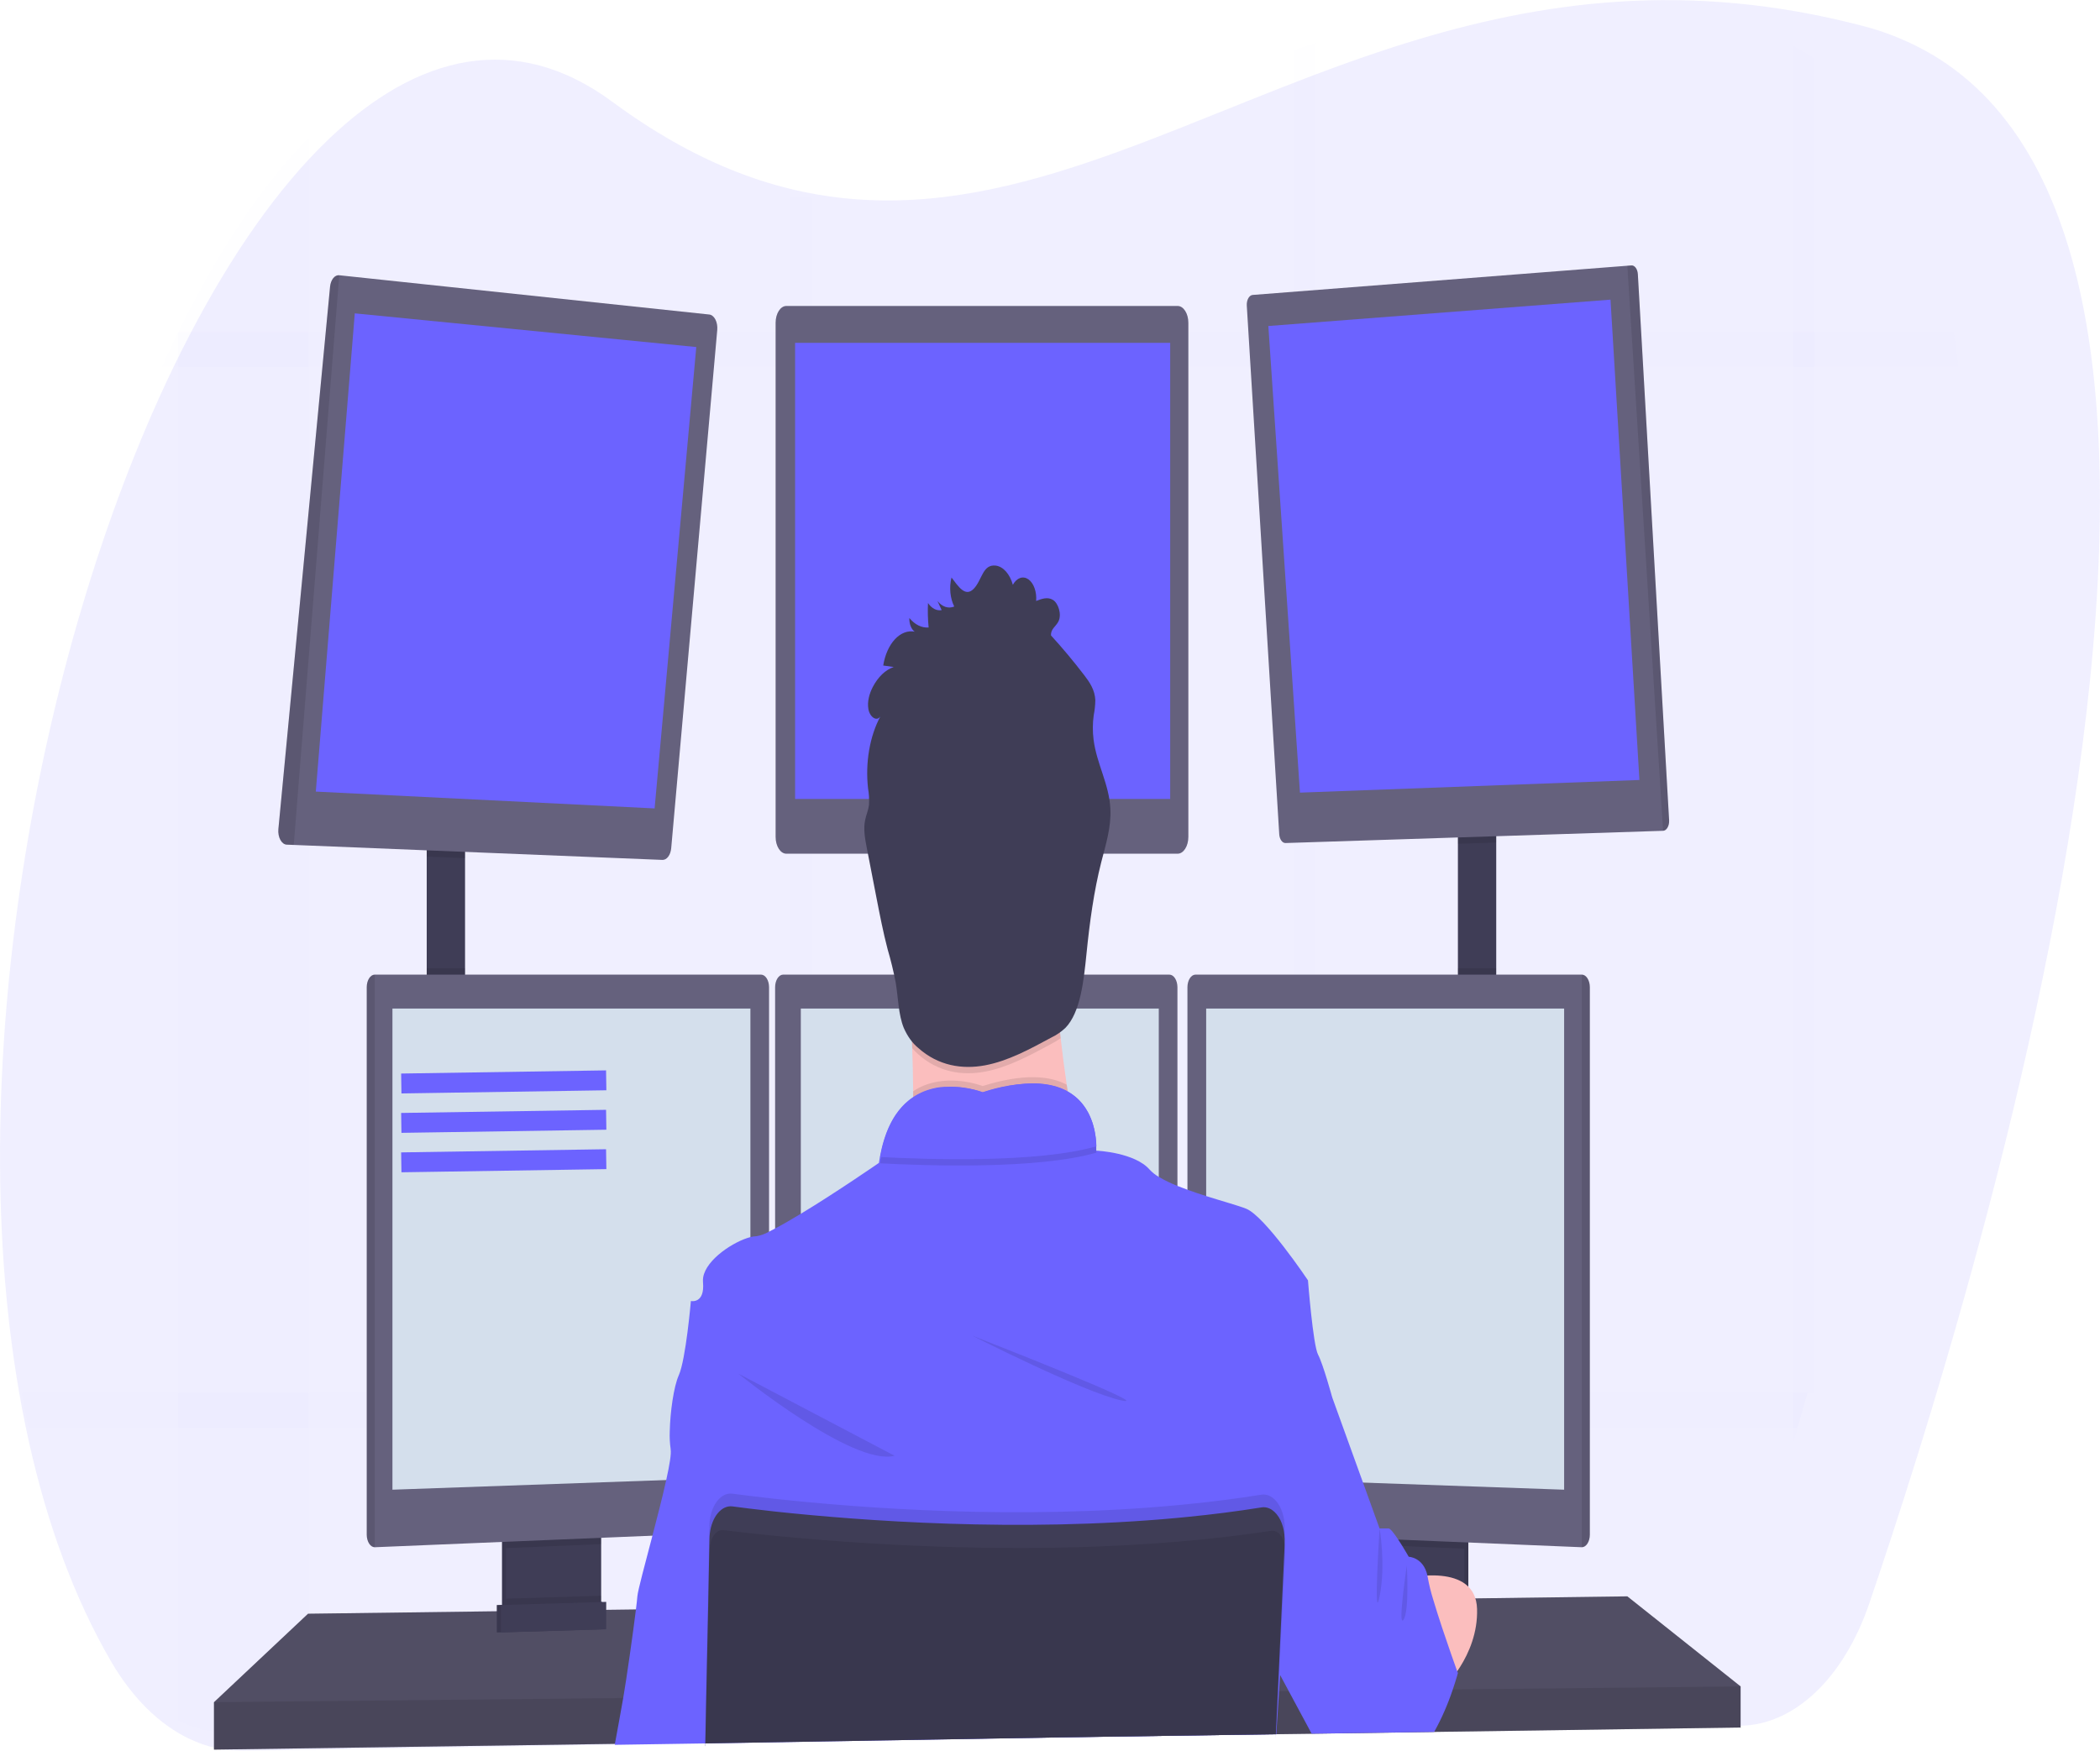 <svg width="211" height="176" viewBox="0 0 211 176" fill="none" xmlns="http://www.w3.org/2000/svg">
<path opacity="0.1" d="M194.822 139.173C194.587 139.967 194.353 140.75 194.119 141.523C193.755 142.723 193.395 143.901 193.039 145.055C192.881 145.566 192.723 146.068 192.569 146.569C190.827 152.15 189.2 157.085 187.818 161.144C186.564 164.821 184.702 167.903 182.427 170.065C180.152 172.228 177.548 173.391 174.888 173.435L144.16 173.959H143.835L141.201 174.003L138.948 174.041L132.038 174.159H131.759L128.241 174.219H128.134L106.453 174.587L87.1 174.905L84.849 174.943L70.867 175.181H70.851L61.783 175.334H61.686L33.014 175.82L24.437 175.966C22.607 175.998 20.784 175.589 19.033 174.753C15.986 173.31 13.248 170.592 11.112 166.892C7.429 160.531 4.744 153.109 2.94 145.055C2.68 143.892 2.437 142.715 2.211 141.523C-4.032 108.446 3.579 65.771 17.276 37.213C17.85 36.019 18.434 34.854 19.027 33.719L19.041 33.694C23.254 25.589 27.977 18.818 33.008 14.003C41.924 5.457 51.802 3.05 61.518 10.224C69.739 16.296 77.414 19.152 84.855 19.927C85.606 20.003 86.358 20.06 87.106 20.095C104.173 20.936 120.168 11.297 138.952 5.076C139.7 4.828 140.449 4.584 141.205 4.352C154.605 0.172 169.47 -2.032 187.147 2.602C188.984 3.072 190.796 3.751 192.569 4.634C193.349 5.028 194.1 5.452 194.822 5.905C203.26 11.285 207.862 21.225 209.817 33.681C210.002 34.837 210.162 36.014 210.297 37.21C213.764 67.171 203.61 109.672 194.822 139.173Z" fill="#6C63FF"/>
<g opacity="0.1">
<path opacity="0.1" d="M31.001 13.895V173.948L22.983 174.092C21.271 174.124 19.567 173.72 17.931 172.892V33.367H17.944C21.882 25.343 26.297 18.647 31.001 13.895Z" fill="#6C63FF"/>
<path opacity="0.1" d="M196.743 36.847H16.294C16.831 35.666 17.376 34.514 17.931 33.392V33.367H196.294C196.467 34.504 196.617 35.664 196.743 36.847Z" fill="#6C63FF"/>
<path opacity="0.1" d="M182.268 5.89V139.994H181.611C181.27 141.181 180.933 142.346 180.601 143.487C180.453 143.992 180.305 144.489 180.161 144.985V4.621C180.89 5.01 181.592 5.433 182.268 5.89Z" fill="#6C63FF"/>
<path opacity="0.1" d="M132.145 4.341V172.129L130.039 172.167V5.058C130.738 4.813 131.439 4.571 132.145 4.341Z" fill="#6C63FF"/>
<path opacity="0.1" d="M81.572 19.91V173.04L79.468 173.078V19.743C80.17 19.819 80.873 19.862 81.572 19.91Z" fill="#6C63FF"/>
<path opacity="0.1" d="M181.61 139.997C181.27 141.185 180.933 142.349 180.601 143.49H2.893C2.649 142.34 2.422 141.176 2.211 139.997H181.61Z" fill="#6C63FF"/>
</g>
<path d="M46.726 84.425H42.876V102.738H46.726V84.425Z" fill="#3F3D56"/>
<path d="M150.335 83.473H146.485V102.846H150.335V83.473Z" fill="#3F3D56"/>
<path d="M174.888 169.483V173.612L144.105 174.056L143.776 174.066L132.077 174.234L131.797 174.241L128.241 174.288H128.136L106.458 174.603L70.875 175.12H70.845L61.797 175.254L61.7 175.257L21.499 175.835V171.071L30.951 162.178L49.917 161.931L50.322 161.927L50.456 161.924L50.861 161.915L59.968 161.797L60.375 161.794L60.505 161.791L60.91 161.788L63.83 161.75L63.907 161.746L71.11 161.651H71.169L127.378 160.908L128.754 160.892H128.891L129.941 160.876L137.57 160.778L137.975 160.768L138.35 160.762H138.545L140.917 160.733L141.387 160.724L142.018 160.717L143.993 160.689L147.128 160.648L147.533 160.641L148.238 160.635H148.37L163.508 160.432L174.888 169.483Z" fill="#65617D"/>
<path opacity="0.2" d="M174.888 169.483V173.612L144.105 174.056L143.776 174.066L132.077 174.234L131.797 174.241L128.241 174.288H128.136L106.458 174.603L70.875 175.12H70.845L61.797 175.254L61.7 175.257L21.499 175.835V171.071L30.951 162.178L49.917 161.931L50.322 161.927L50.456 161.924L50.861 161.915L59.968 161.797L60.375 161.794L60.505 161.791L60.91 161.788L63.83 161.75L63.907 161.746L71.11 161.651H71.169L127.378 160.908L128.754 160.892H128.891L129.941 160.876L137.57 160.778L137.975 160.768L138.35 160.762H138.545L140.917 160.733L141.387 160.724L142.018 160.717L143.993 160.689L147.128 160.648L147.533 160.641L148.238 160.635H148.37L163.508 160.432L174.888 169.483Z" fill="black"/>
<path d="M59.998 153.607V161.384C59.998 161.753 59.931 162.114 59.806 162.425C59.681 162.737 59.501 162.986 59.289 163.144C59.131 163.264 58.958 163.329 58.782 163.334L51.711 163.569C51.522 163.577 51.334 163.515 51.163 163.388C50.947 163.233 50.764 162.984 50.636 162.67C50.508 162.357 50.44 161.992 50.44 161.619V153.607H59.998Z" fill="#3F3D56"/>
<path opacity="0.1" d="M59.998 153.607V161.384C59.998 161.753 59.931 162.114 59.806 162.425C59.681 162.737 59.501 162.986 59.289 163.144C59.131 163.264 58.958 163.329 58.782 163.334L51.711 163.569C51.522 163.577 51.334 163.515 51.163 163.388C50.947 163.233 50.764 162.984 50.636 162.67C50.508 162.357 50.44 161.992 50.44 161.619V153.607H59.998Z" fill="black"/>
<path d="M60.403 153.607V161.384C60.403 161.753 60.337 162.114 60.211 162.425C60.086 162.737 59.906 162.986 59.694 163.144C59.536 163.264 59.363 163.329 59.188 163.334L52.116 163.569C51.927 163.577 51.74 163.515 51.569 163.388C51.353 163.233 51.17 162.984 51.041 162.67C50.913 162.357 50.845 161.992 50.845 161.619V153.607H60.403Z" fill="#3F3D56"/>
<path d="M147.533 153.607H137.975V163.611H147.533V153.607Z" fill="#3F3D56"/>
<path opacity="0.1" d="M147.533 153.607H137.975V163.611H147.533V153.607Z" fill="black"/>
<path d="M147.128 153.607H137.57V163.611H147.128V153.607Z" fill="#3F3D56"/>
<path opacity="0.1" d="M46.726 84.422V86.242L42.876 86.087V84.422H46.726Z" fill="black"/>
<path d="M72.067 33.157L67.441 85.242C67.411 85.574 67.305 85.879 67.141 86.096C66.978 86.313 66.769 86.429 66.555 86.42L29.515 84.915L28.812 84.886C28.689 84.882 28.569 84.837 28.458 84.754C28.348 84.672 28.249 84.554 28.17 84.408C28.09 84.262 28.031 84.091 27.997 83.907C27.962 83.723 27.952 83.53 27.969 83.339L33.162 28.815C33.196 28.477 33.309 28.172 33.479 27.958C33.649 27.745 33.864 27.639 34.082 27.662L71.256 31.607C71.376 31.618 71.493 31.667 71.6 31.753C71.707 31.838 71.802 31.958 71.878 32.103C71.954 32.249 72.01 32.418 72.043 32.599C72.075 32.78 72.083 32.97 72.067 33.157Z" fill="#65617D"/>
<path d="M35.648 31.492L31.731 79.554L65.773 81.246L69.959 34.878L35.648 31.492Z" fill="#6C63FF"/>
<path d="M118.322 30.749H79.01C78.414 30.749 77.93 31.507 77.93 32.442V84.105C77.93 85.04 78.414 85.797 79.01 85.797H118.322C118.919 85.797 119.402 85.04 119.402 84.105V32.442C119.402 31.507 118.919 30.749 118.322 30.749Z" fill="#65617D"/>
<path d="M117.577 34.456H79.888V80.294H117.577V34.456Z" fill="#6C63FF"/>
<path opacity="0.1" d="M150.335 83.47V84.673L146.485 84.797V83.47H150.335Z" fill="black"/>
<path d="M167.707 82.453C167.712 82.585 167.701 82.717 167.673 82.841C167.645 82.966 167.601 83.08 167.544 83.177C167.488 83.275 167.419 83.353 167.342 83.407C167.266 83.462 167.183 83.492 167.099 83.495L129.167 84.724C129.009 84.729 128.856 84.641 128.739 84.476C128.621 84.312 128.547 84.084 128.533 83.838L125.272 30.711C125.264 30.579 125.273 30.446 125.299 30.32C125.325 30.194 125.367 30.078 125.422 29.977C125.477 29.877 125.545 29.796 125.621 29.738C125.697 29.68 125.78 29.647 125.864 29.641L163.508 26.706L163.913 26.675C164.075 26.661 164.233 26.747 164.354 26.913C164.476 27.078 164.552 27.312 164.566 27.564L167.707 82.453Z" fill="#65617D"/>
<path d="M127.438 32.763L161.818 30.114L164.722 78.388L130.614 79.658L127.438 32.763Z" fill="#6C63FF"/>
<path opacity="0.1" d="M167.707 82.453C167.712 82.585 167.701 82.717 167.673 82.841C167.645 82.966 167.601 83.08 167.544 83.177C167.488 83.275 167.419 83.353 167.342 83.407C167.266 83.462 167.183 83.492 167.099 83.495L163.508 26.706L163.913 26.675C164.075 26.661 164.233 26.747 164.354 26.913C164.476 27.078 164.552 27.312 164.566 27.564L167.707 82.453Z" fill="black"/>
<path opacity="0.1" d="M34.088 27.659L29.515 84.915L28.812 84.886C28.689 84.882 28.569 84.837 28.458 84.754C28.348 84.672 28.249 84.554 28.17 84.408C28.09 84.262 28.031 84.091 27.997 83.907C27.962 83.723 27.952 83.53 27.969 83.339L33.162 28.815C33.195 28.475 33.309 28.167 33.48 27.953C33.652 27.738 33.869 27.634 34.088 27.659Z" fill="black"/>
<path opacity="0.1" d="M46.726 97.313H42.876V102.738H46.726V97.313Z" fill="black"/>
<path opacity="0.1" d="M60.403 153.603V155.182L50.845 155.582V153.603H60.403Z" fill="black"/>
<path d="M77.272 99.203V152.622C77.27 152.948 77.187 153.26 77.042 153.494C76.897 153.727 76.7 153.864 76.492 153.877L37.658 155.496H37.648C37.437 155.492 37.235 155.359 37.085 155.124C36.936 154.89 36.85 154.573 36.848 154.242V99.203C36.85 98.872 36.936 98.555 37.085 98.321C37.235 98.086 37.437 97.953 37.648 97.949H76.472C76.683 97.953 76.885 98.086 77.035 98.321C77.184 98.555 77.269 98.872 77.272 99.203Z" fill="#65617D"/>
<path opacity="0.1" d="M37.658 97.949V155.496H37.648C37.437 155.492 37.235 155.359 37.085 155.124C36.936 154.89 36.85 154.573 36.848 154.242V99.203C36.85 98.872 36.936 98.555 37.085 98.321C37.235 98.086 37.437 97.953 37.648 97.949H37.658Z" fill="black"/>
<path d="M39.431 101.359H75.398V148.443L39.431 149.713V101.359Z" fill="#D4DFEC"/>
<path opacity="0.1" d="M150.335 97.313H146.485V102.846H150.335V97.313Z" fill="black"/>
<path opacity="0.1" d="M147.128 153.603V155.639L137.57 155.239V153.603H147.128Z" fill="black"/>
<path d="M159.741 99.203V154.242C159.739 154.576 159.652 154.895 159.5 155.13C159.349 155.365 159.144 155.496 158.931 155.496L120.089 153.877C119.881 153.864 119.684 153.727 119.539 153.494C119.394 153.26 119.311 152.948 119.309 152.622V99.203C119.312 98.872 119.397 98.555 119.546 98.321C119.696 98.086 119.898 97.953 120.109 97.949H158.933C159.146 97.949 159.35 98.081 159.501 98.316C159.652 98.551 159.739 98.87 159.741 99.203Z" fill="#65617D"/>
<path opacity="0.1" d="M159.741 99.203V154.242C159.739 154.576 159.652 154.895 159.5 155.13C159.349 155.365 159.144 155.496 158.931 155.496V97.949C159.144 97.949 159.349 98.08 159.5 98.315C159.652 98.55 159.739 98.869 159.741 99.203Z" fill="black"/>
<path d="M157.158 101.359H121.191V148.443L157.158 149.713V101.359Z" fill="#D4DFEC"/>
<path d="M118.304 99.203V152.622C118.302 152.948 118.219 153.26 118.074 153.494C117.929 153.727 117.732 153.864 117.524 153.877L78.69 155.496C78.477 155.496 78.272 155.365 78.121 155.13C77.969 154.895 77.882 154.576 77.88 154.242V99.203C77.882 98.872 77.968 98.555 78.117 98.321C78.267 98.086 78.469 97.953 78.68 97.949H117.504C117.715 97.953 117.917 98.086 118.067 98.321C118.216 98.555 118.301 98.872 118.304 99.203Z" fill="#65617D"/>
<path d="M80.463 101.359H116.43V148.443L80.463 149.713V101.359Z" fill="#D4DFEC"/>
<path opacity="0.1" d="M174.888 169.483V173.612L144.105 174.056L143.776 174.066L132.077 174.234L131.797 174.241L128.241 174.288H128.136L106.458 174.603L70.875 175.12H70.845L61.797 175.254L61.7 175.257L21.499 175.835V171.071L62.533 170.649H62.63L70.936 170.56H70.974L128.334 169.966H128.393L128.427 169.963H128.523L129.493 169.953H129.789L144.883 169.794L145.774 169.788L145.973 169.785L174.888 169.483Z" fill="black"/>
<path d="M98.732 102.738C104.477 102.738 109.133 95.439 109.133 86.436C109.133 77.433 104.477 70.134 98.732 70.134C92.988 70.134 88.331 77.433 88.331 86.436C88.331 95.439 92.988 102.738 98.732 102.738Z" fill="#FBBEBE"/>
<path d="M109.135 119.783C109.135 119.783 88.974 123.594 90.899 119.783C91.596 118.405 91.788 114.32 91.75 109.668C91.738 108.254 91.705 106.79 91.659 105.333C91.436 98.346 90.899 91.517 90.899 91.517C90.899 91.517 108.527 78.496 106.501 88.818C105.691 92.988 105.956 98.844 106.572 104.342C106.752 105.946 106.961 107.518 107.18 109.01C107.714 112.651 108.367 116.247 109.135 119.783Z" fill="#FBBEBE"/>
<path opacity="0.1" d="M109.135 119.783C109.135 119.783 88.974 123.594 90.899 119.783C91.596 118.405 91.788 114.32 91.75 109.668C94.824 107.61 98.734 109.144 98.734 109.144C102.852 107.857 105.492 108.108 107.18 109.01C107.714 112.651 108.367 116.247 109.135 119.783Z" fill="black"/>
<path d="M70.867 175.479V175.212L106.452 174.606L128.133 174.288H128.194L128.172 174.758L128.202 174.288H128.241V174.234L128.518 169.963L128.624 168.346L128.656 167.841L128.685 167.419L129.937 160.873L131.189 154.337L132.243 148.833L133.852 140.423C133.852 140.423 132.94 137.089 132.433 136.136C131.927 135.183 131.42 128.672 131.42 128.672C131.42 128.672 127.096 122.216 125.205 121.473C124.413 121.155 122.849 120.733 121.187 120.202C120.565 120.005 119.927 119.796 119.313 119.567C118.967 119.443 118.626 119.313 118.3 119.183C117.665 118.934 117.039 118.631 116.426 118.274C116.104 118.091 115.798 117.847 115.514 117.547C114.025 115.835 110.292 115.642 110.148 115.642C110.148 115.634 110.148 115.627 110.148 115.619V115.591C110.153 115.458 110.153 115.324 110.148 115.191C110.148 115.064 110.148 114.914 110.13 114.746C110.13 114.695 110.13 114.641 110.116 114.587C110.106 114.473 110.094 114.352 110.075 114.225C110.069 114.168 110.061 114.112 110.051 114.057C109.992 113.674 109.907 113.303 109.798 112.948C109.784 112.898 109.765 112.844 109.749 112.793C109.65 112.499 109.534 112.22 109.405 111.958C109.378 111.904 109.35 111.846 109.319 111.792C109.154 111.486 108.969 111.205 108.768 110.954C108.714 110.887 108.657 110.817 108.598 110.754C108.565 110.712 108.531 110.674 108.495 110.64L108.314 110.455L108.146 110.303C107.998 110.176 107.842 110.052 107.672 109.934C107.619 109.896 107.563 109.861 107.506 109.826C107.449 109.792 107.36 109.738 107.285 109.693H107.273L107.121 109.598C107.005 109.537 106.888 109.483 106.764 109.429L106.576 109.353L106.373 109.28L106.171 109.214C105.968 109.15 105.751 109.093 105.524 109.048L105.293 109.004L105.056 108.966L104.811 108.934L104.463 108.902L104.057 108.88C102.27 108.88 100.488 109.177 98.74 109.766C97.526 109.343 96.283 109.163 95.04 109.233H94.864L94.661 109.252H94.532L94.27 109.29C94.183 109.29 94.094 109.318 94.007 109.337C93.92 109.356 93.829 109.372 93.742 109.395L93.608 109.429C93.476 109.464 93.342 109.503 93.203 109.547C93.158 109.56 93.113 109.576 93.069 109.595C92.892 109.655 92.716 109.728 92.542 109.811C92.455 109.849 92.368 109.893 92.281 109.941C92.236 109.96 92.193 109.985 92.151 110.011L92.021 110.084L91.894 110.163L91.742 110.258C91.665 110.309 91.59 110.363 91.515 110.42C91.472 110.449 91.43 110.481 91.389 110.516C91.349 110.551 91.306 110.579 91.267 110.614C90.809 110.985 90.386 111.453 90.009 112.005L89.906 112.161L89.805 112.323C89.77 112.377 89.738 112.434 89.705 112.491C89.573 112.717 89.45 112.956 89.336 113.206C89.304 113.272 89.274 113.339 89.243 113.409C89.115 113.706 88.998 114.016 88.895 114.336C88.868 114.413 88.844 114.492 88.82 114.568C88.654 115.105 88.519 115.663 88.414 116.236C88.377 116.447 88.342 116.659 88.311 116.871C88.311 116.871 84.022 119.837 80.463 121.984C79.517 122.556 78.626 123.073 77.88 123.464C77.663 123.578 77.46 123.683 77.272 123.781C76.863 124.013 76.438 124.167 76.005 124.239C75.802 124.244 75.599 124.274 75.398 124.328C73.762 124.744 70.96 126.551 70.654 128.364C70.629 128.509 70.622 128.66 70.634 128.809C70.634 128.809 70.634 128.831 70.634 128.844C70.837 131.067 69.418 130.749 69.418 130.749C69.418 130.749 68.912 136.625 68.202 138.213C67.69 139.356 67.339 141.906 67.295 143.831C67.269 144.431 67.299 145.033 67.384 145.619C67.384 145.635 67.384 145.651 67.384 145.664C67.465 146.089 67.27 147.252 66.94 148.741C66.581 150.377 66.059 152.409 65.556 154.327C64.798 157.224 64.085 159.854 64.04 160.432C64.022 160.689 63.969 161.149 63.897 161.743C63.601 164.163 62.944 168.772 62.62 170.636C62.379 172.027 62.028 173.932 61.787 175.241C61.787 175.279 61.773 175.317 61.767 175.352L70.851 175.212V175.479H70.879H70.867Z" fill="#6C63FF"/>
<path opacity="0.1" d="M74.182 138.045C74.182 138.045 85.732 147.414 89.885 146.302L74.182 138.045Z" fill="black"/>
<path opacity="0.1" d="M97.687 134.233C97.687 134.233 108.933 139.95 112.681 140.744C116.43 141.538 97.687 134.233 97.687 134.233Z" fill="black"/>
<path opacity="0.1" d="M110.16 115.839C104.284 117.534 93.221 117.169 88.439 116.912C90.192 107.067 98.738 110.414 98.738 110.414C109.318 107.105 110.128 113.971 110.16 115.839Z" fill="black"/>
<path d="M110.16 115.203C104.284 116.899 93.221 116.534 88.439 116.277C90.192 106.431 98.738 109.779 98.738 109.779C109.318 106.47 110.128 113.336 110.16 115.203Z" fill="#6C63FF"/>
<path d="M141.353 158.609C141.353 158.609 148.275 156.941 148.41 161.705C148.546 166.469 144.881 169.797 144.881 169.797L141.353 158.609Z" fill="#FBBEBE"/>
<path opacity="0.1" d="M106.572 104.342C106.274 104.55 105.97 104.735 105.66 104.894C103.476 106.076 101.273 107.267 98.973 107.699C96.674 108.131 94.26 107.749 92.254 105.952C92.044 105.765 91.841 105.559 91.646 105.333C91.423 98.346 90.886 91.517 90.886 91.517C90.886 91.517 108.515 78.496 106.489 88.818C105.682 92.988 105.956 98.844 106.572 104.342Z" fill="black"/>
<path d="M95.879 60.956C95.59 61.075 95.287 61.087 94.994 60.991C94.702 60.894 94.427 60.692 94.193 60.4L94.615 61.318C94.367 61.362 94.115 61.322 93.877 61.198C93.64 61.075 93.423 60.872 93.241 60.603C93.203 61.425 93.225 62.25 93.306 63.064C92.609 63.117 91.922 62.779 91.369 62.111C91.358 62.398 91.403 62.683 91.499 62.928C91.595 63.172 91.736 63.365 91.904 63.48C91.203 63.349 90.496 63.622 89.915 64.248C89.333 64.874 88.916 65.81 88.743 66.882L89.8 67.034C88.969 67.312 88.223 68.026 87.685 69.057C87.361 69.692 87.114 70.505 87.255 71.28C87.397 72.055 88.082 72.551 88.455 71.998C87.925 72.99 87.539 74.152 87.326 75.403C87.112 76.653 87.076 77.961 87.219 79.236C87.315 79.779 87.347 80.346 87.312 80.907C87.245 81.431 87.035 81.885 86.929 82.396C86.727 83.323 86.919 84.33 87.099 85.254L88.05 90.152C88.394 91.921 88.737 93.693 89.186 95.405C89.505 96.487 89.776 97.602 89.997 98.743C90.252 100.28 90.262 101.963 90.808 103.306C91.181 104.152 91.68 104.842 92.262 105.317C94.266 107.114 96.688 107.495 98.981 107.063C101.275 106.632 103.476 105.441 105.658 104.259C106.143 104.03 106.608 103.71 107.044 103.306C108.554 101.757 108.89 98.587 109.172 95.795C109.486 92.683 109.905 89.577 110.649 86.649C111.09 84.905 111.662 83.136 111.565 81.269C111.441 78.788 110.189 76.778 109.879 74.339C109.775 73.523 109.78 72.683 109.893 71.871C109.989 71.387 110.043 70.885 110.053 70.378C110.019 69.356 109.484 68.568 108.981 67.911C107.891 66.484 106.766 65.135 105.605 63.865C105.547 63.229 106.098 62.956 106.347 62.455C106.7 61.746 106.335 60.622 105.8 60.292C105.265 59.961 104.665 60.177 104.108 60.397C104.144 59.95 104.088 59.496 103.946 59.103C103.805 58.711 103.587 58.401 103.324 58.218C103.061 58.036 102.767 57.992 102.487 58.092C102.207 58.192 101.954 58.431 101.768 58.774C101.62 58.242 101.383 57.782 101.083 57.442C100.783 57.103 100.43 56.895 100.061 56.843C98.718 56.678 98.692 58.288 97.833 59.174C96.974 60.06 96.264 58.891 95.604 58.04C95.482 58.521 95.444 59.044 95.492 59.556C95.541 60.067 95.674 60.55 95.879 60.956Z" fill="#3F3D56"/>
<path d="M146.485 168.136C146.485 168.136 146.305 168.81 145.973 169.785C145.47 171.285 144.858 172.688 144.149 173.967L144.094 174.06H143.766L132.066 174.228H131.787L131.752 174.164L129.483 169.944L128.628 168.352L128.593 168.286L128.521 168.152L128.48 168.076L128.427 167.978L126.764 164.884L127.372 160.914L128.407 154.226L128.433 154.064L128.636 152.794L128.78 151.841L129.262 148.735L130.916 138.048L133.854 140.43L136.952 149.005L138.615 153.61H139.527C139.699 153.61 140.095 154.131 140.492 154.731C140.634 154.944 140.775 155.169 140.897 155.366C141.258 155.95 141.543 156.452 141.543 156.452C141.543 156.452 143.021 156.503 143.418 158.326C143.438 158.414 143.455 158.504 143.468 158.596C143.6 159.313 143.772 160.01 143.981 160.679C144.242 161.572 144.571 162.585 144.903 163.598C145.521 165.456 146.149 167.225 146.38 167.866L146.408 167.946L146.485 168.136Z" fill="#6C63FF"/>
<path opacity="0.1" d="M129.08 153.797L129.059 154.251V154.283L129.025 155.014L128.756 160.892L128.429 167.974L128.336 169.969L128.133 174.237V174.291L106.452 174.609L70.873 175.212V175.479H70.845V175.212V175.123L70.936 170.563L71.11 161.651L71.26 154.096L71.274 153.343C71.283 152.889 71.351 152.442 71.474 152.03C71.596 151.618 71.771 151.25 71.988 150.948C72.204 150.646 72.458 150.416 72.733 150.272C73.008 150.129 73.299 150.074 73.588 150.113C74.545 150.24 75.787 150.396 77.272 150.561L77.88 150.631C86.457 151.565 102.309 152.771 118.304 151.266C118.64 151.237 118.979 151.206 119.317 151.168C121.797 150.923 124.275 150.609 126.729 150.215C127.039 150.164 127.353 150.22 127.648 150.38C127.943 150.539 128.212 150.798 128.436 151.138C128.66 151.478 128.834 151.891 128.945 152.348C129.056 152.804 129.102 153.294 129.08 153.781V153.797Z" fill="black"/>
<path d="M70.867 175.479V175.212L106.452 174.606L128.134 174.288H128.194V174.234L128.397 169.966L128.484 168.06L128.816 160.879L129.078 155.195V155.055C129.09 154.793 129.082 154.53 129.055 154.27C129.057 154.26 129.057 154.249 129.055 154.239C129 153.703 128.861 153.196 128.65 152.765C128.427 152.317 128.135 151.965 127.801 151.742C127.467 151.52 127.102 151.435 126.741 151.495C124.288 151.888 121.81 152.203 119.329 152.447C118.991 152.485 118.653 152.517 118.316 152.546C102.321 154.035 86.469 152.828 77.892 151.911L77.284 151.841C75.799 151.676 74.557 151.523 73.6 151.393C73.074 151.323 72.55 151.562 72.13 152.062C71.709 152.562 71.422 153.289 71.323 154.102C71.302 154.274 71.29 154.448 71.286 154.623L71.149 161.661L70.96 170.576L70.871 175.136V175.225V175.492L70.867 175.479Z" fill="#3F3D56"/>
<path opacity="0.1" d="M129.141 156.023L128.891 160.892L128.521 168.149L128.427 169.966L128.225 174.034L128.213 174.237V174.291L128.182 174.761L128.204 174.291H128.146L106.465 174.609L70.873 175.212V175.123L70.972 170.563L71.175 161.651L71.305 155.728C71.311 155.391 71.371 155.062 71.479 154.771C71.588 154.48 71.741 154.236 71.925 154.061C72.154 153.84 72.422 153.74 72.691 153.775C73.116 153.829 73.639 153.892 74.249 153.962C75.24 154.077 76.462 154.21 77.884 154.35C80.518 154.61 83.823 154.89 87.61 155.118C98.147 155.754 112.371 155.966 125.882 154.112C126.49 154.029 127.118 153.937 127.732 153.845C127.975 153.807 128.22 153.88 128.437 154.054C128.499 154.102 128.557 154.16 128.612 154.226C128.788 154.426 128.928 154.696 129.017 155.007C129.038 155.069 129.055 155.134 129.068 155.201C129.128 155.464 129.153 155.744 129.141 156.023Z" fill="black"/>
<path opacity="0.1" d="M60.403 160.371V161.384C60.403 161.753 60.337 162.114 60.211 162.425C60.086 162.737 59.906 162.986 59.694 163.144L51.569 163.388C51.353 163.233 51.17 162.984 51.041 162.67C50.913 162.357 50.845 161.992 50.845 161.619V160.667L60.403 160.371Z" fill="black"/>
<path d="M60.505 163.741L49.917 164.059V161.305L60.505 160.987V163.741Z" fill="#3F3D56"/>
<path opacity="0.1" d="M60.505 163.741L49.917 164.059V161.305L60.505 160.987V163.741Z" fill="black"/>
<path d="M60.91 163.741L50.323 164.059V161.305L60.91 160.987V163.741Z" fill="#3F3D56"/>
<g opacity="0.1">
<path opacity="0.1" d="M95.962 59.914C95.764 59.511 95.633 59.037 95.579 58.535C95.531 59.026 95.56 59.528 95.665 59.996C95.765 59.982 95.865 59.954 95.962 59.914Z" fill="black"/>
<path opacity="0.1" d="M93.389 62.023C93.351 61.633 93.326 61.241 93.314 60.847C93.314 61.238 93.314 61.632 93.314 62.026L93.389 62.023Z" fill="black"/>
<path opacity="0.1" d="M109.903 72.621C109.914 72.338 109.939 72.056 109.976 71.779C110.072 71.296 110.126 70.795 110.138 70.29C110.134 70.176 110.123 70.063 110.106 69.953C110.071 70.245 110.017 70.537 109.976 70.826C109.895 71.415 109.871 72.02 109.903 72.621Z" fill="black"/>
<path opacity="0.1" d="M105.688 62.807L105.909 63.058C106.095 62.847 106.27 62.611 106.43 62.353C106.506 62.188 106.553 61.994 106.567 61.791C106.581 61.588 106.56 61.383 106.507 61.197C106.487 61.269 106.461 61.338 106.43 61.4C106.181 61.902 105.63 62.178 105.688 62.807Z" fill="black"/>
<path opacity="0.1" d="M89.038 65.862C88.965 66.094 88.906 66.337 88.862 66.586C89.179 66.309 89.521 66.107 89.875 65.986L89.038 65.862Z" fill="black"/>
<path opacity="0.1" d="M91.833 62.407C91.7 62.292 91.572 62.161 91.452 62.016C91.447 62.142 91.453 62.268 91.47 62.391C91.591 62.382 91.712 62.387 91.833 62.407Z" fill="black"/>
<path opacity="0.1" d="M111.644 81.119C111.561 82.66 111.103 84.143 110.732 85.604C109.988 88.532 109.569 91.638 109.255 94.754C108.973 97.545 108.647 100.715 107.127 102.261C106.693 102.668 106.228 102.988 105.743 103.214C103.559 104.399 101.356 105.587 99.056 106.019C96.757 106.451 94.343 106.073 92.337 104.275C91.756 103.799 91.256 103.109 90.882 102.265C90.341 100.921 90.331 99.238 90.072 97.701C89.851 96.559 89.58 95.443 89.261 94.36C88.814 92.651 88.469 90.866 88.127 89.11C87.809 87.478 87.493 85.844 87.176 84.21C87.072 83.718 86.995 83.213 86.945 82.701C86.866 83.514 87.02 84.365 87.176 85.162C87.493 86.799 87.809 88.433 88.127 90.063C88.469 91.832 88.814 93.604 89.261 95.313C89.58 96.396 89.851 97.512 90.072 98.654C90.327 100.191 90.337 101.874 90.882 103.217C91.256 104.062 91.756 104.752 92.337 105.228C94.343 107.025 96.763 107.403 99.056 106.971C101.35 106.539 103.551 105.352 105.743 104.167C106.228 103.941 106.693 103.621 107.127 103.214C108.637 101.668 108.973 98.498 109.255 95.706C109.569 92.591 109.988 89.485 110.732 86.557C111.174 84.816 111.745 83.047 111.648 81.177C111.648 81.157 111.644 81.138 111.644 81.119Z" fill="black"/>
<path opacity="0.1" d="M87.391 79.89C87.391 79.89 87.391 79.868 87.391 79.855C87.428 79.295 87.396 78.73 87.298 78.188C87.258 77.84 87.231 77.487 87.219 77.134C87.196 77.805 87.222 78.479 87.298 79.141C87.33 79.388 87.367 79.639 87.391 79.89Z" fill="black"/>
<path opacity="0.1" d="M88.009 72.122C88.165 71.712 88.342 71.322 88.538 70.957C88.167 71.512 87.482 71.017 87.338 70.245C87.285 70.557 87.285 70.886 87.338 71.198C87.388 71.431 87.477 71.639 87.594 71.801C87.712 71.964 87.855 72.074 88.009 72.122Z" fill="black"/>
</g>
<path opacity="0.1" d="M138.617 153.607C138.617 153.607 139.26 157.259 138.617 160.435C137.975 163.611 138.617 153.607 138.617 153.607Z" fill="black"/>
<path opacity="0.1" d="M141.353 157.332C141.353 157.332 141.622 161.969 141.015 162.791C140.407 163.614 141.353 157.332 141.353 157.332Z" fill="black"/>
<path d="M40.321 108.89L60.91 108.572" stroke="#6C63FF" stroke-width="2" stroke-miterlimit="10"/>
<path d="M40.321 112.85L60.91 112.536" stroke="#6C63FF" stroke-width="2" stroke-miterlimit="10"/>
<path d="M40.321 116.814L60.91 116.496" stroke="#6C63FF" stroke-width="2" stroke-miterlimit="10"/>
</svg>

